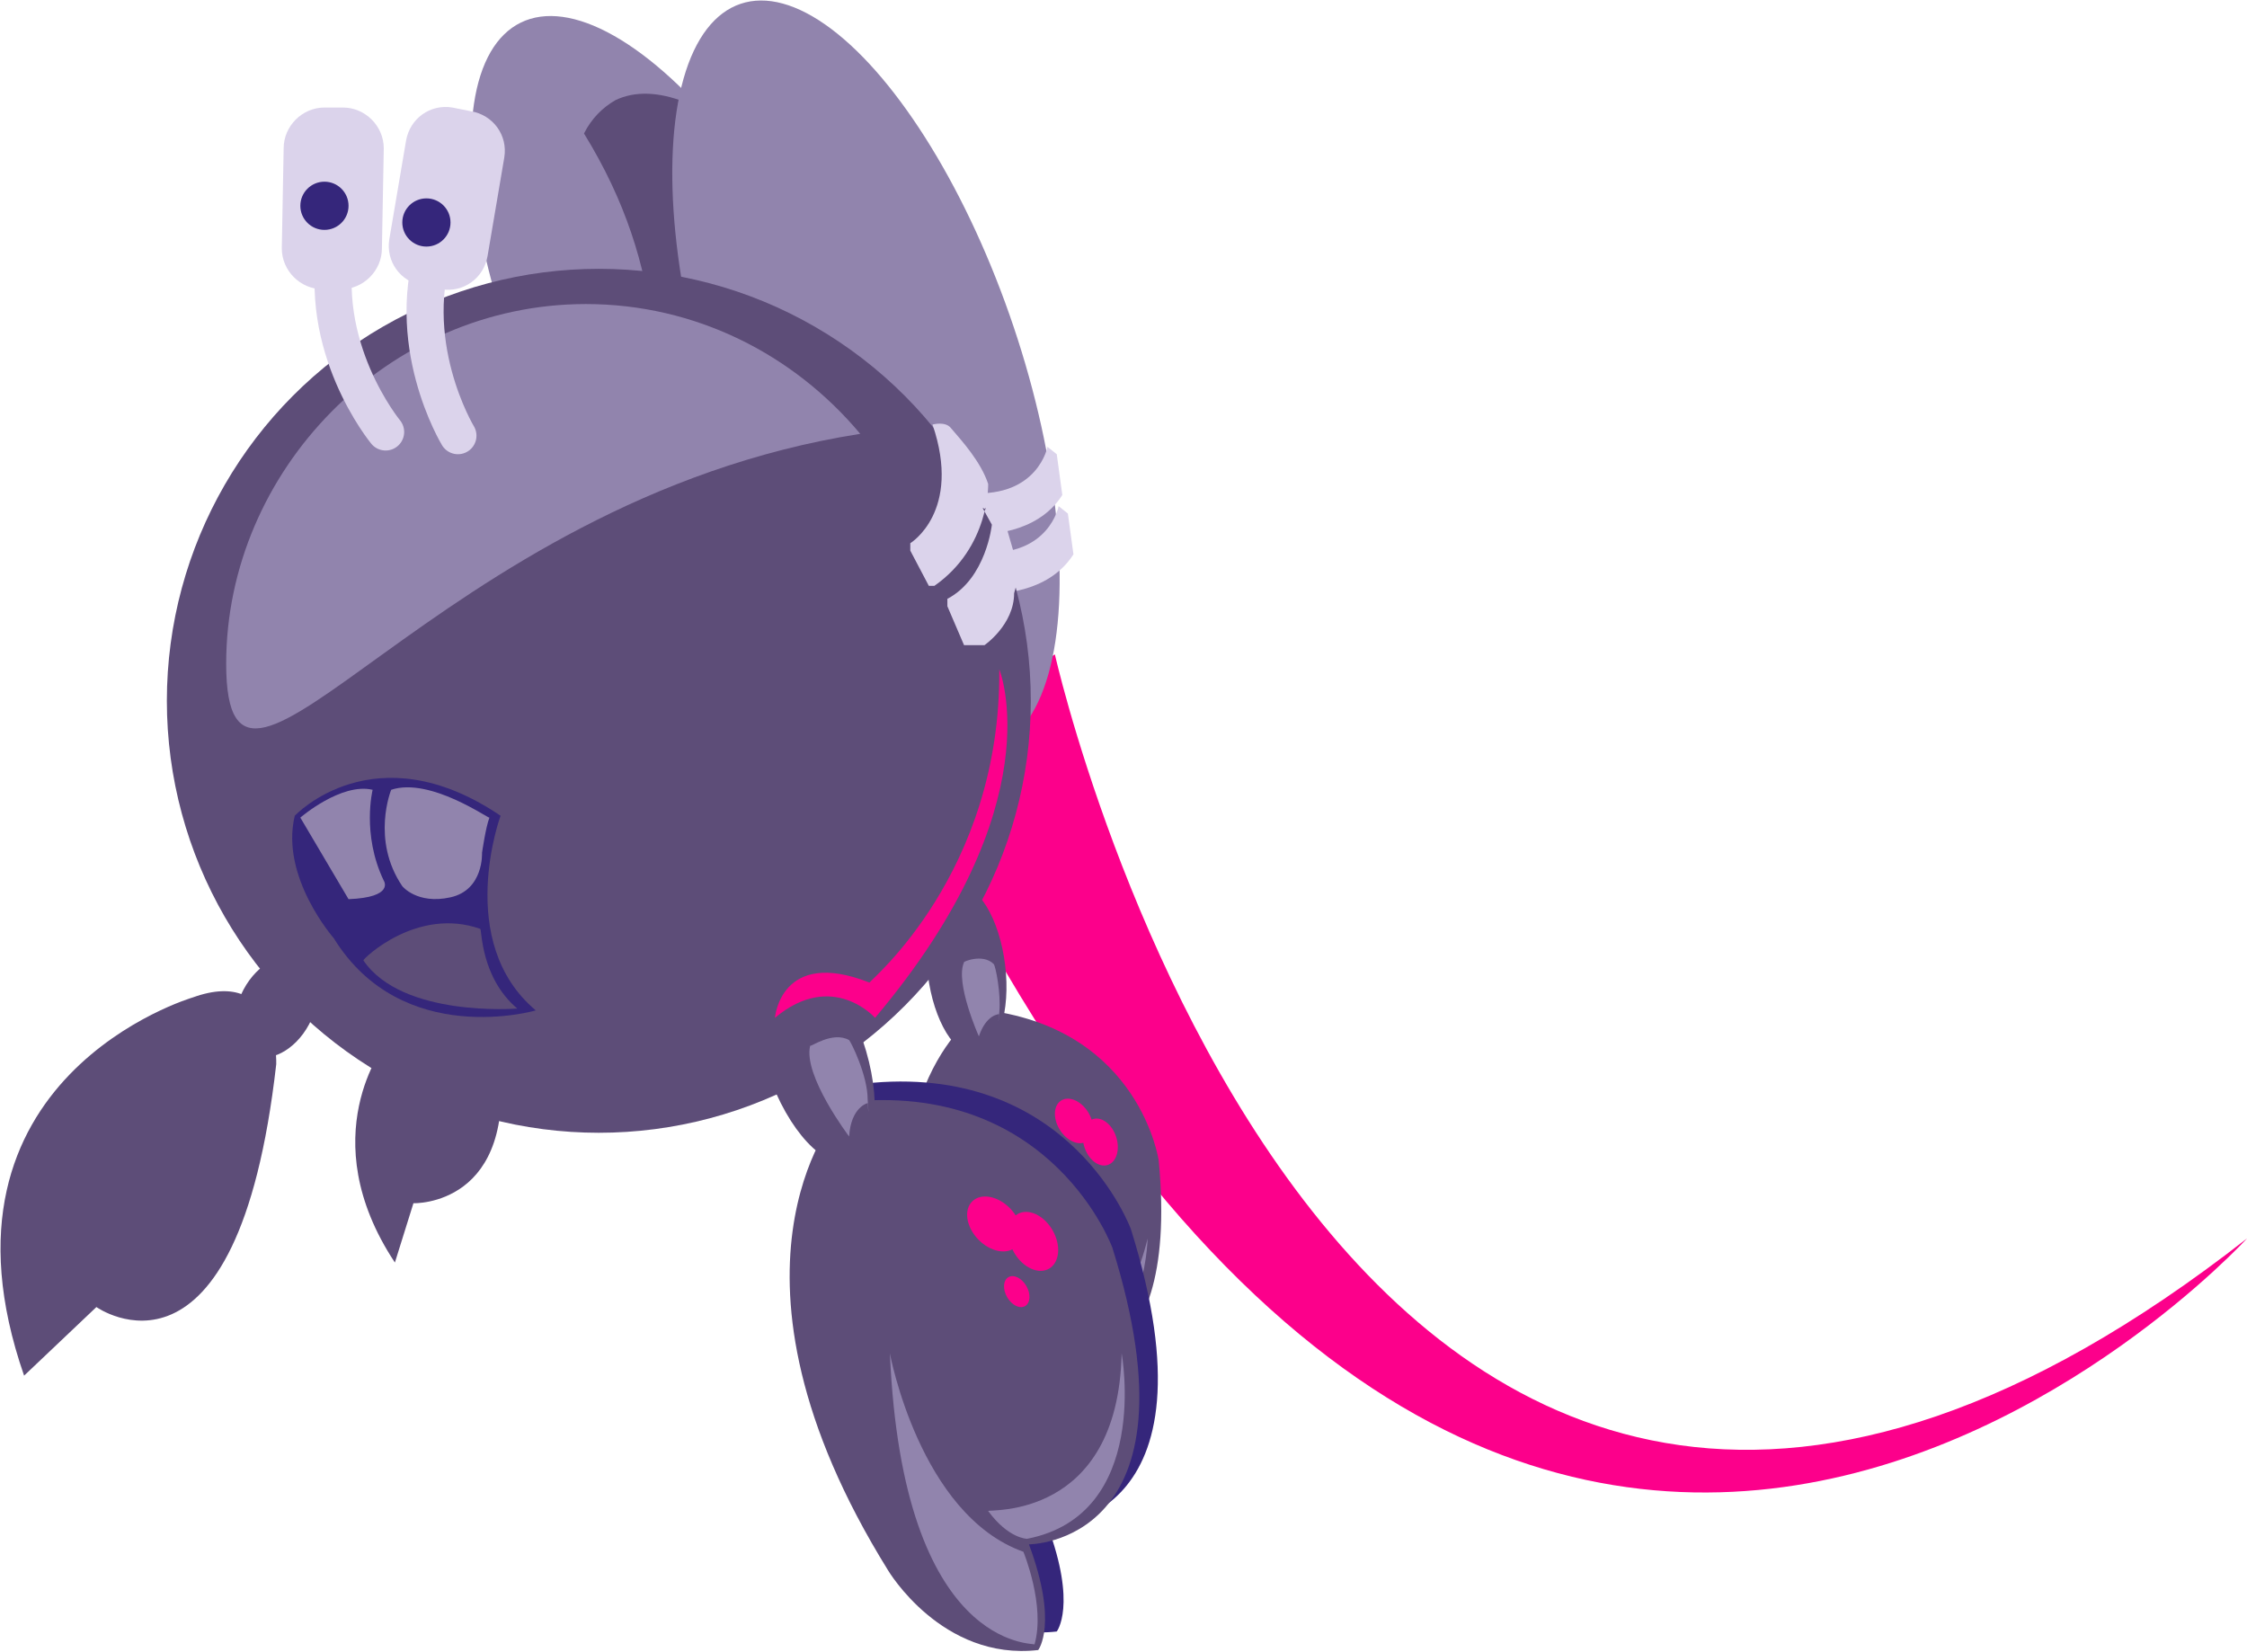 <svg version="1.2" baseProfile="tiny" xmlns="http://www.w3.org/2000/svg" viewBox="0 0 121.2 89.1"><path fill="#FC008B" d="M56.9 35.3s15.6 69.6 64.3 31.5c0 0-40.5 44.3-73.2-26.4l8.9-5.1z"/><ellipse transform="matrix(.899 -.439 .439 .899 -5.136 18.446)" fill="#9184AD" cx="37.4" cy="20.3" rx="8.4" ry="21.2"/><path fill="#5D4D78" d="M50.2 20.8c5.1 10.5 5.9 20.7 1.7 22.8s-11.8-4.8-16.9-15.4c.7-7.2 1-13.7-3.5-21 .4-.8 1-1.4 1.7-1.8 4.2-2 11.8 4.9 17 15.4z"/><ellipse transform="matrix(.948 -.319 .319 .948 -4.038 15.956)" fill="#9184AD" cx="46.7" cy="20.3" rx="8.4" ry="21.2"/><path fill="#DBD3EB" d="M56.5 24.1s-.5 2.7-4.1 2.5l.6 2.2s2.9.1 4.3-2.1l-.3-2.2-.5-.4zM57.1 27.3s-.5 2.7-4.1 2.5l.6 2.2s2.9.1 4.3-2.1l-.3-2.2-.5-.4z"/><circle fill="#5D4D78" cx="32.3" cy="37.8" r="23.3"/><path fill="#9184AD" d="M12.2 35.8c0-10.4 8.7-19.4 19.4-19.4 5.9 0 11.2 2.7 14.8 7-23 3.6-34.2 23.9-34.2 12.4z"/><ellipse transform="matrix(.993 -.121 .121 .993 -5.934 6.671)" fill="#5D4D78" cx="52.1" cy="52.3" rx="2.1" ry="4.6"/><path fill="#5D4D78" d="M52.4 54.9s-6.7 5.1-1.7 18.7c0 0 1.4 4.1 5.4 4.5 0 0 1.1-.9.5-4.3 0 0 7.1 1.5 5.9-11.2 0 0-1-7-9.2-8.1l-.9.4z"/><path fill="#9184AD" d="M52.5 64.9s-.2 6.8 3.7 9.1c0 0 .5 2.3-.3 3.8 0 0-5.3-.8-3.4-12.9zM61.9 66.8s-.1 6.8-5.4 6.6c0 0-.7-.2-1.3-1.4 0 0 5.1 1.6 6.7-5.2zM53.6 52c.1.1.4 1.6.3 2.6-.1 1 0 .1 0 .1s-.7 0-1.1 1.2c0 0-1.3-2.9-.8-4-.1 0 1-.5 1.6.1z"/><ellipse transform="matrix(.529 .848 -.848 .529 78.602 -20.642)" fill="#FC008B" cx="57.9" cy="60.5" rx="1.3" ry=".9"/><ellipse transform="matrix(.308 .951 -.951 .308 99.666 -13.767)" fill="#FC008B" cx="59.3" cy="61.6" rx="1.3" ry=".9"/><ellipse transform="matrix(.308 .951 -.951 .308 100.692 -11.416)" fill="#9184AD" cx="58.2" cy="63.5" rx=".7" ry=".5"/><path fill="#35267B" d="M46.1 59.2s-7.2 8.4 2.8 24.5c0 0 2.9 4.9 8.1 4.3 0 0 1.1-1.4-.5-5.7 0 0 9.5 0 4.5-16 0 0-3.2-8.8-13.9-7.9l-1 .8z"/><ellipse transform="matrix(.946 -.323 .323 .946 -16.057 17.269)" fill="#5D4D78" cx="44" cy="57" rx="2.7" ry="6"/><path fill="#5D4D78" d="M45.1 60.2s-7.2 8.4 2.8 24.5c0 0 2.9 4.9 8.1 4.3 0 0 1.1-1.4-.5-5.7 0 0 9.5 0 4.5-16 0 0-3.2-8.8-13.9-7.9l-1 .8z"/><path fill="#9184AD" d="M48 73s1.6 8.7 7.2 10.7c0 0 1.2 2.9.6 5 0-.1-7.1.4-7.8-15.7zM60.5 73s1.6 8.7-5.1 10c0 0-1 0-2.1-1.5 0-.1 7 .5 7.2-8.5zM45.8 56.1c.1.1 1 1.9 1 3.2.1 1.4 0 .2 0 .2s-.9.2-1 1.8c0 0-2.5-3.3-2.1-4.9 0 .1 1.2-.8 2.1-.3z"/><ellipse transform="matrix(.693 .721 -.721 .693 63.999 -18.437)" fill="#FC008B" cx="53.7" cy="66" rx="1.7" ry="1.2"/><ellipse transform="matrix(.498 .867 -.867 .498 86.086 -14.7)" fill="#FC008B" cx="55.7" cy="67" rx="1.7" ry="1.2"/><ellipse transform="matrix(.498 .867 -.867 .498 87.982 -12.554)" fill="#FC008B" cx="54.8" cy="69.7" rx=".9" ry=".6"/><path fill="#5D4D78" d="M10.4 53.8s-14.7 4.3-9.1 20.4l3.9-3.7s7.6 5.4 9.7-13.1c0 0 .2-5.3-4.5-3.6z"/><ellipse transform="matrix(.882 .472 -.472 .882 27.392 -.614)" fill="#5D4D78" cx="14.9" cy="54.3" rx="2" ry="2.9"/><path fill="#5D4D78" d="M20.8 56.3s-4 5 .5 11.8l1-3.2s5.7.2 4.6-8l-6.1-.6z"/><path fill="#35267B" d="M15.9 44s4.3-4.6 11.1 0c0 0-2.5 6.8 1.9 10.5 0 0-7.2 2.1-10.9-3.9 0 0-2.9-3.3-2.1-6.6z"/><path fill="#9184AD" d="M20.1 42.6s-.6 2.4.6 4.9c0 0 .6.9-1.9 1l-2.6-4.4s2.2-1.9 3.9-1.5zM21.1 42.6s-1.1 2.7.6 5.2c0 0 .8 1 2.6.6s1.7-2.4 1.7-2.4.2-1.4.4-1.9c0 .1-3.2-2.2-5.3-1.5z"/><path fill="#5D4D78" d="M25.9 50.1c.1 0 0 2.6 2 4.3 0 0-6.2.5-8.3-2.6 0-.1 2.9-2.9 6.3-1.7z"/><path stroke="#DBD3EB" stroke-width="2" stroke-linecap="round" stroke-miterlimit="10" d="M20.8 23.3s-3.8-4.6-2.6-10.3" fill="none"/><path fill="#DBD3EB" d="M18.4 15.6h-1c-1.2 0-2.2-1-2.2-2.2l.1-5.4c0-1.2 1-2.2 2.2-2.2h1c1.2 0 2.2 1 2.2 2.2l-.1 5.4c0 1.2-1 2.2-2.2 2.2z"/><circle fill="#35267B" cx="17.5" cy="11.1" r="1.3"/><path stroke="#DBD3EB" stroke-width="2" stroke-linecap="round" stroke-miterlimit="10" d="M24.7 23.5s-3.1-5.1-1.1-10.6" fill="none"/><path fill="#DBD3EB" d="M23.8 15.6l-1-.2c-1.2-.2-2-1.3-1.8-2.5l.9-5.3c.2-1.2 1.3-2 2.5-1.8l1 .2c1.2.2 2 1.3 1.8 2.5l-.9 5.3c-.2 1.2-1.3 2-2.5 1.8z"/><circle fill="#35267B" cx="23" cy="12" r="1.3"/><path fill="#DBD3EB" d="M49.1 29.3s2.8-1.7 1.2-6.4c0 0 .7-.2 1 .2.6.7 1.6 1.8 2 3 0 0 .1 3.4-2.9 5.5h-.3l-1-1.9v-.4zM53.5 28.3s-.3 2.9-2.4 4v.4l.9 2.1h1.1s1.6-1.1 1.6-2.8l.3-1.1-.9-3.1-1.1-.4.5.9z"/><path fill="#FC008B" d="M53.9 36.1s3 7.3-6.7 18.8c0 0-2.3-2.6-5.4 0 0 0 .3-3.8 5.1-1.9 0-.1 7.1-5.9 7-16.9z"/></svg>